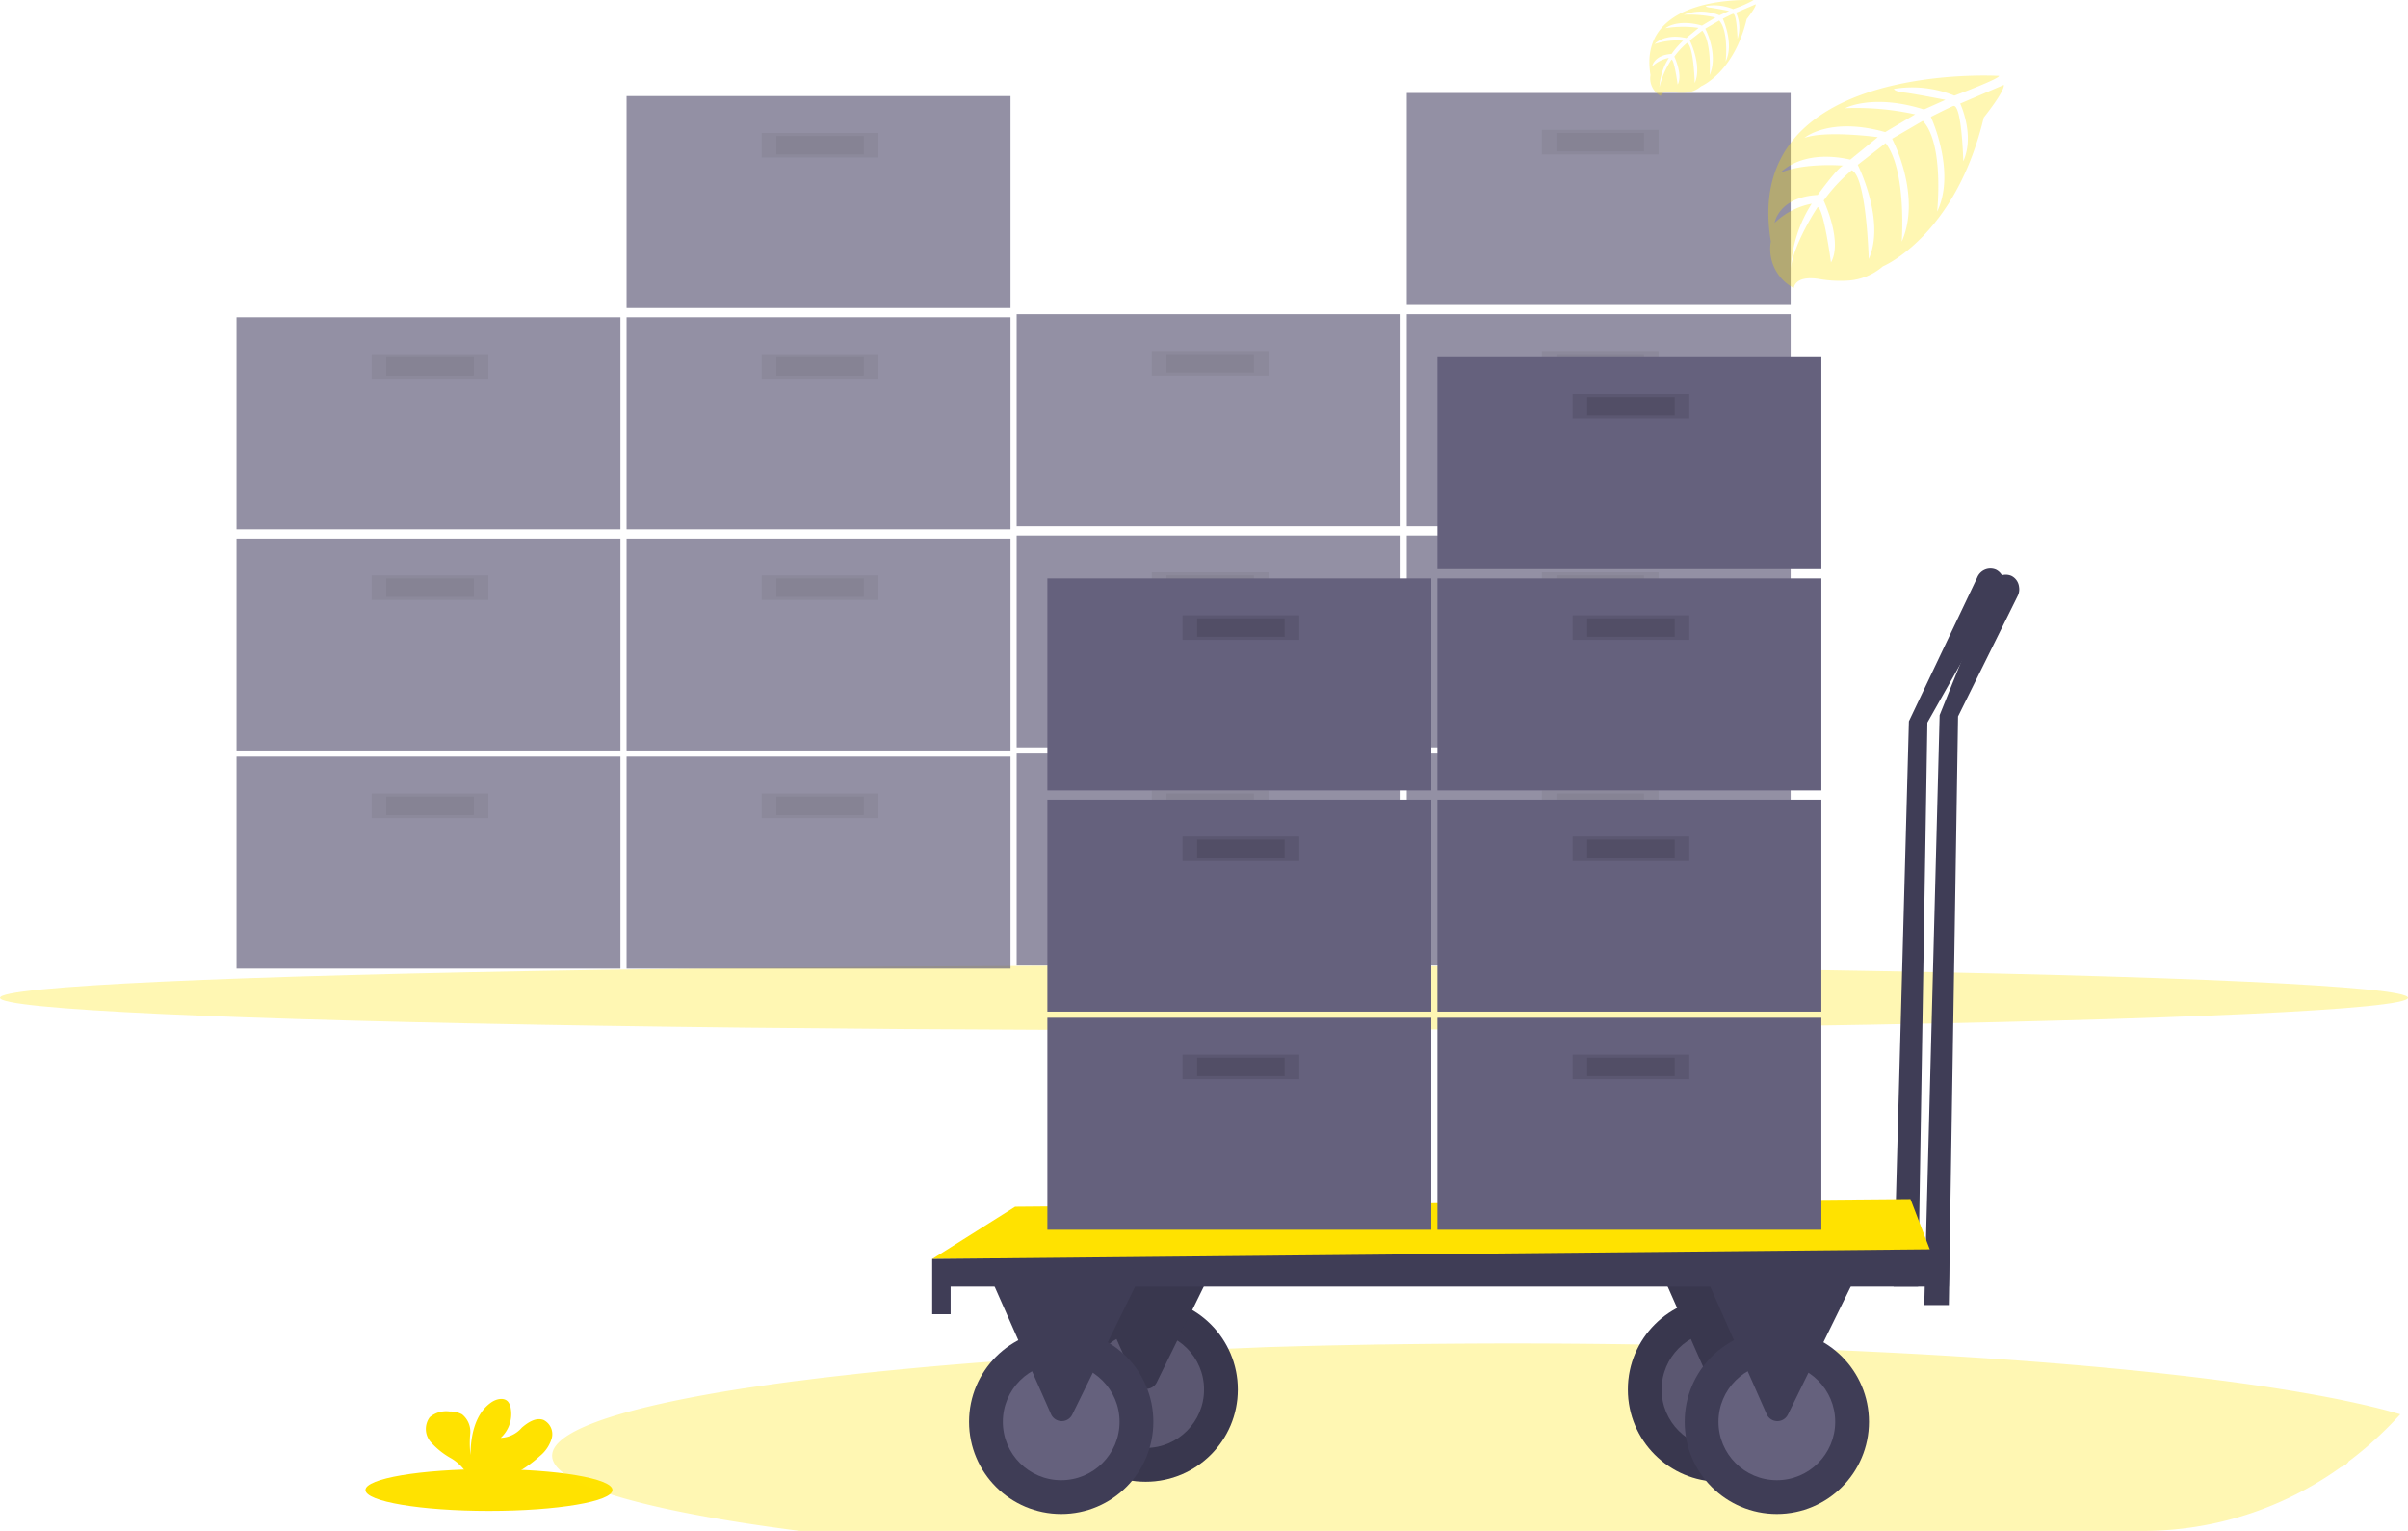 <svg xmlns="http://www.w3.org/2000/svg" width="242.036" height="153.836" viewBox="0 0 242.036 153.836">
  <g id="Cargo" transform="translate(-6.954 -16.37)">
    <ellipse id="Ellipse_153" data-name="Ellipse 153" cx="121.018" cy="3.242" rx="121.018" ry="3.242" transform="translate(6.954 113.391)" fill="#ffe200" opacity="0.3"/>
    <g id="Group_1454" data-name="Group 1454" transform="translate(30.727 26.024)" opacity="0.7">
      <rect id="Rectangle_581" data-name="Rectangle 581" width="38.59" height="21.302" transform="translate(0 66.375)" fill="#65617d"/>
      <rect id="Rectangle_582" data-name="Rectangle 582" width="11.731" height="2.47" transform="translate(13.584 70.079)" opacity="0.1"/>
      <rect id="Rectangle_583" data-name="Rectangle 583" width="8.798" height="1.852" transform="translate(15.05 70.388)" opacity="0.1"/>
      <rect id="Rectangle_584" data-name="Rectangle 584" width="38.59" height="21.302" transform="translate(39.207 66.375)" fill="#65617d"/>
      <rect id="Rectangle_585" data-name="Rectangle 585" width="11.731" height="2.47" transform="translate(52.791 70.079)" opacity="0.1"/>
      <rect id="Rectangle_586" data-name="Rectangle 586" width="8.798" height="1.852" transform="translate(54.257 70.388)" opacity="0.1"/>
      <rect id="Rectangle_587" data-name="Rectangle 587" width="38.59" height="21.302" transform="translate(0 44.456)" fill="#65617d"/>
      <rect id="Rectangle_588" data-name="Rectangle 588" width="11.731" height="2.47" transform="translate(13.584 48.16)" opacity="0.1"/>
      <rect id="Rectangle_589" data-name="Rectangle 589" width="8.798" height="1.852" transform="translate(15.05 48.469)" opacity="0.1"/>
      <rect id="Rectangle_590" data-name="Rectangle 590" width="38.59" height="21.302" transform="translate(39.207 44.456)" fill="#65617d"/>
      <rect id="Rectangle_591" data-name="Rectangle 591" width="11.731" height="2.47" transform="translate(52.791 48.16)" opacity="0.1"/>
      <rect id="Rectangle_592" data-name="Rectangle 592" width="8.798" height="1.852" transform="translate(54.257 48.469)" opacity="0.1"/>
      <rect id="Rectangle_593" data-name="Rectangle 593" width="38.59" height="21.302" transform="translate(0 22.228)" fill="#65617d"/>
      <rect id="Rectangle_594" data-name="Rectangle 594" width="11.731" height="2.47" transform="translate(13.584 25.932)" opacity="0.1"/>
      <rect id="Rectangle_595" data-name="Rectangle 595" width="8.798" height="1.852" transform="translate(15.05 26.241)" opacity="0.1"/>
      <rect id="Rectangle_596" data-name="Rectangle 596" width="38.59" height="21.302" transform="translate(39.207 22.228)" fill="#65617d"/>
      <rect id="Rectangle_597" data-name="Rectangle 597" width="11.731" height="2.47" transform="translate(52.791 25.932)" opacity="0.1"/>
      <rect id="Rectangle_598" data-name="Rectangle 598" width="8.798" height="1.852" transform="translate(54.257 26.241)" opacity="0.1"/>
      <rect id="Rectangle_599" data-name="Rectangle 599" width="38.59" height="21.302" transform="translate(39.207)" fill="#65617d"/>
      <rect id="Rectangle_600" data-name="Rectangle 600" width="11.731" height="2.47" transform="translate(52.791 3.705)" opacity="0.1"/>
      <rect id="Rectangle_601" data-name="Rectangle 601" width="8.798" height="1.852" transform="translate(54.257 4.013)" opacity="0.1"/>
    </g>
    <g id="Group_1455" data-name="Group 1455" transform="translate(109.142 25.715)" opacity="0.7">
      <rect id="Rectangle_602" data-name="Rectangle 602" width="38.59" height="21.302" transform="translate(0 66.375)" fill="#65617d"/>
      <rect id="Rectangle_603" data-name="Rectangle 603" width="11.731" height="2.47" transform="translate(13.584 70.079)" opacity="0.1"/>
      <rect id="Rectangle_604" data-name="Rectangle 604" width="8.798" height="1.852" transform="translate(15.05 70.388)" opacity="0.1"/>
      <rect id="Rectangle_605" data-name="Rectangle 605" width="38.59" height="21.302" transform="translate(39.207 66.375)" fill="#65617d"/>
      <rect id="Rectangle_606" data-name="Rectangle 606" width="11.731" height="2.47" transform="translate(52.791 70.079)" opacity="0.1"/>
      <rect id="Rectangle_607" data-name="Rectangle 607" width="8.798" height="1.852" transform="translate(54.257 70.388)" opacity="0.1"/>
      <rect id="Rectangle_608" data-name="Rectangle 608" width="38.59" height="21.302" transform="translate(0 44.456)" fill="#65617d"/>
      <rect id="Rectangle_609" data-name="Rectangle 609" width="11.731" height="2.47" transform="translate(13.584 48.16)" opacity="0.1"/>
      <rect id="Rectangle_610" data-name="Rectangle 610" width="8.798" height="1.852" transform="translate(15.05 48.469)" opacity="0.1"/>
      <rect id="Rectangle_611" data-name="Rectangle 611" width="38.59" height="21.302" transform="translate(39.207 44.456)" fill="#65617d"/>
      <rect id="Rectangle_612" data-name="Rectangle 612" width="11.731" height="2.47" transform="translate(52.791 48.16)" opacity="0.1"/>
      <rect id="Rectangle_613" data-name="Rectangle 613" width="8.798" height="1.852" transform="translate(54.257 48.469)" opacity="0.1"/>
      <rect id="Rectangle_614" data-name="Rectangle 614" width="38.59" height="21.302" transform="translate(0 22.228)" fill="#65617d"/>
      <rect id="Rectangle_615" data-name="Rectangle 615" width="11.731" height="2.47" transform="translate(13.584 25.932)" opacity="0.1"/>
      <rect id="Rectangle_616" data-name="Rectangle 616" width="8.798" height="1.852" transform="translate(15.05 26.241)" opacity="0.1"/>
      <rect id="Rectangle_617" data-name="Rectangle 617" width="38.59" height="21.302" transform="translate(39.207 22.228)" fill="#65617d"/>
      <rect id="Rectangle_618" data-name="Rectangle 618" width="11.731" height="2.47" transform="translate(52.791 25.932)" opacity="0.1"/>
      <rect id="Rectangle_619" data-name="Rectangle 619" width="8.798" height="1.852" transform="translate(54.257 26.241)" opacity="0.1"/>
      <rect id="Rectangle_620" data-name="Rectangle 620" width="38.59" height="21.302" transform="translate(39.207)" fill="#65617d"/>
      <rect id="Rectangle_621" data-name="Rectangle 621" width="11.731" height="2.47" transform="translate(52.791 3.705)" opacity="0.1"/>
      <rect id="Rectangle_622" data-name="Rectangle 622" width="8.798" height="1.852" transform="translate(54.257 4.013)" opacity="0.1"/>
    </g>
    <path id="Path_330" data-name="Path 330" d="M854.375,124.4s-25.991-1.568-22.935,16.646a4.426,4.426,0,0,0,2.309,4.68s.046-1.349,2.667-.889a12.192,12.192,0,0,0,2.825.136,5.883,5.883,0,0,0,3.451-1.426h0s7.307-3.019,10.148-14.96c0,0,2.1-2.606,2.019-3.275l-4.387,1.874s1.5,3.164.309,5.795c0,0-.142-5.68-.984-5.557-.17.028-2.278,1.1-2.278,1.1s2.578,5.511.633,9.518c0,0,.738-6.792-1.439-9.12l-3.087,1.8s3.013,5.693.969,10.339c0,0,.525-7.125-1.621-9.9l-2.8,2.183s2.831,5.613,1.105,9.465c0,0-.225-8.3-1.71-8.922a17.2,17.2,0,0,0-2.822,3.044s1.939,4.075.735,6.224c0,0-.738-5.526-1.343-5.557,0,0-2.439,3.661-2.692,6.174a13.309,13.309,0,0,1,2.1-6.523,7.339,7.339,0,0,0-3.735,1.936s.38-2.59,4.337-2.816c0,0,2.016-2.778,2.553-2.948,0,0-3.933-.327-6.319.729,0,0,2.1-2.442,7.042-1.331l2.763-2.257s-5.18-.707-7.378.074c0,0,2.529-2.161,8.122-.583l3.013-1.784a27.587,27.587,0,0,0-7.048-.617s2.778-1.5,7.931.127l2.161-.966s-3.235-.636-4.183-.738-1-.361-1-.361a11.222,11.222,0,0,1,6.079.676S854.456,124.691,854.375,124.4Z" transform="translate(-646.491 -100.41)" fill="#ffe200" opacity="0.3"/>
    <path id="Path_331" data-name="Path 331" d="M779.007,139.456s-11.731-.71-10.358,7.523a2.009,2.009,0,0,0,1.04,2.115s.022-.617,1.207-.4a5.407,5.407,0,0,0,1.275.062,2.647,2.647,0,0,0,1.559-.645h0s3.3-1.361,4.587-6.758c0,0,.948-1.179.911-1.482l-1.982.846a3.553,3.553,0,0,1,.145,2.621s-.065-2.569-.444-2.507c-.077,0-1.031.494-1.031.494s1.167,2.491.287,4.3c0,0,.333-3.069-.651-4.121l-1.4.815s1.365,2.572.438,4.671c0,0,.238-3.22-.732-4.473l-1.263.985s1.278,2.538.5,4.279c0,0-.1-3.751-.775-4.032a7.736,7.736,0,0,0-1.275,1.377s.877,1.852.333,2.809c0,0-.333-2.5-.617-2.507a8.377,8.377,0,0,0-1.216,2.779,6.035,6.035,0,0,1,.951-2.948,3.322,3.322,0,0,0-1.689.874s.173-1.167,1.96-1.272a8.433,8.433,0,0,1,1.155-1.331,7.237,7.237,0,0,0-2.856.33s.948-1.105,3.183-.6l1.235-1.019a10.652,10.652,0,0,0-3.334.034s1.142-.976,3.671-.265l1.358-.812a12.209,12.209,0,0,0-3.186-.275,4.874,4.874,0,0,1,3.584.056l.972-.435s-1.463-.29-1.892-.333-.451-.164-.451-.164a5.059,5.059,0,0,1,2.748.309A12.486,12.486,0,0,0,779.007,139.456Z" transform="translate(-595.797 -123.071)" fill="#ffe200" opacity="0.3"/>
    <ellipse id="Ellipse_154" data-name="Ellipse 154" cx="12.414" cy="2.099" rx="12.414" ry="2.099" transform="translate(43.687 163.99)" fill="#ffe200"/>
    <path id="Path_332" data-name="Path 332" d="M243.115,738.4a3.6,3.6,0,0,0,1.182-1.788,1.594,1.594,0,0,0-.827-1.818c-.759-.29-1.571.238-2.186.769a2.918,2.918,0,0,1-2.124,1.025,3.242,3.242,0,0,0,1-3.029,1.271,1.271,0,0,0-.278-.617c-.423-.451-1.186-.259-1.692.1-1.605,1.13-2.053,3.313-2.062,5.273a9.92,9.92,0,0,1-.028-2.161,2.227,2.227,0,0,0-.818-1.923,2.439,2.439,0,0,0-1.235-.29,2.564,2.564,0,0,0-2.016.574,1.99,1.99,0,0,0,.077,2.47,7.856,7.856,0,0,0,2.09,1.673,4.632,4.632,0,0,1,1.491,1.423,1.273,1.273,0,0,1,.111.256h4.526A12.585,12.585,0,0,0,243.115,738.4Z" transform="translate(-181.88 -575.742)" fill="#ffe200"/>
    <path id="Path_333" data-name="Path 333" d="M720.57,463.648a1.4,1.4,0,0,0-.769-1.105,1.436,1.436,0,0,0-1.9.8l-6.857,14.427-1.544,56.8h2.47L712.9,477.9l7.545-13.355A1.466,1.466,0,0,0,720.57,463.648Z" transform="translate(-512.219 -388.924)" fill="#3f3d56"/>
    <path id="Path_334" data-name="Path 334" d="M532.756,721.756a37.193,37.193,0,0,1-5.176,4.726,1.05,1.05,0,0,1-.1.142,1.5,1.5,0,0,1-.675.426h0a34.145,34.145,0,0,1-19.907,6.427h-135c-15.468-2-24.906-4.652-24.906-7.564,0-2.257,5.667-4.359,15.424-6.119q1.517-.278,3.165-.537,1.014-.161,2.075-.309l1.2-.176q1.336-.191,2.743-.374h.076l.982-.124q1.245-.162,2.541-.309l.629-.071,1.6-.179q1.562-.176,3.192-.337,1.353-.133,2.75-.265c9.443-.88,20.33-1.544,32.176-1.973L418.94,715l1.139-.031,2.406-.068.965-.025,1.014-.025.722-.016,3.388-.068,1.741-.031h.356q6.175-.093,12.581-.1c8.441,0,16.627.126,24.428.367h0q6.718.2,13.025.518h.039c12.124.6,22.977,1.482,31.958,2.578l.165.022q3.458.421,6.536.889c1.927.29,3.737.6,5.416.908.582.108,1.147.219,1.7.327l.14.031C528.983,720.753,531.026,721.234,532.756,721.756Z" transform="translate(-284.543 -563.274)" fill="#ffe200" opacity="0.3"/>
    <circle id="Ellipse_156" data-name="Ellipse 156" cx="9.262" cy="9.262" r="9.262" transform="translate(170.577 146.733)" fill="#3f3d56"/>
    <circle id="Ellipse_157" data-name="Ellipse 157" cx="9.262" cy="9.262" r="9.262" transform="translate(170.577 146.733)" opacity="0.1"/>
    <circle id="Ellipse_158" data-name="Ellipse 158" cx="5.866" cy="5.866" r="5.866" transform="translate(173.973 150.129)" fill="#65617d"/>
    <circle id="Ellipse_159" data-name="Ellipse 159" cx="5.866" cy="5.866" r="5.866" transform="translate(173.973 150.129)" opacity="0.1"/>
    <path id="Path_352" data-name="Path 352" d="M630,680.556l6.076,13.738a1.179,1.179,0,0,0,2.14.043l7.221-14.707Z" transform="translate(-457.262 -539.072)" fill="#3f3d56"/>
    <path id="Path_353" data-name="Path 353" d="M630,680.556l6.076,13.738a1.179,1.179,0,0,0,2.14.043l7.221-14.707Z" transform="translate(-457.262 -539.072)" opacity="0.1"/>
    <circle id="Ellipse_160" data-name="Ellipse 160" cx="9.262" cy="9.262" r="9.262" transform="translate(112.847 146.733)" fill="#3f3d56"/>
    <circle id="Ellipse_161" data-name="Ellipse 161" cx="9.262" cy="9.262" r="9.262" transform="translate(112.847 146.733)" opacity="0.1"/>
    <circle id="Ellipse_162" data-name="Ellipse 162" cx="5.866" cy="5.866" r="5.866" transform="translate(116.242 150.129)" fill="#65617d"/>
    <circle id="Ellipse_163" data-name="Ellipse 163" cx="5.866" cy="5.866" r="5.866" transform="translate(116.242 150.129)" opacity="0.1"/>
    <path id="Path_354" data-name="Path 354" d="M443,680.556l6.075,13.738a1.179,1.179,0,0,0,2.139.043l7.221-14.707Z" transform="translate(-327.992 -539.072)" fill="#3f3d56"/>
    <path id="Path_355" data-name="Path 355" d="M443,680.556l6.075,13.738a1.179,1.179,0,0,0,2.139.043l7.221-14.707Z" transform="translate(-327.992 -539.072)" opacity="0.1"/>
    <path id="Path_356" data-name="Path 356" d="M729.027,465.648a1.4,1.4,0,0,0-.768-1.105,1.435,1.435,0,0,0-1.9.8l-5.313,13.191L719.5,537.811h2.47l.926-59.147,6-12.12A1.465,1.465,0,0,0,729.027,465.648Z" transform="translate(-519.132 -390.307)" fill="#3f3d56"/>
    <path id="Path_357" data-name="Path 357" d="M368.5,549.28l8.335-5.248,89.992-.772,2.315,6.02Z" transform="translate(-267.848 -406.406)" fill="#ffe200"/>
    <path id="Path_358" data-name="Path 358" d="M368.5,566.1v-5.557l102.272-.988-.1,3.767H370.352V566.1Z" transform="translate(-267.848 -417.674)" fill="#3f3d56"/>
    <circle id="Ellipse_164" data-name="Ellipse 164" cx="9.262" cy="9.262" r="9.262" transform="translate(104.357 149.974)" fill="#3f3d56"/>
    <circle id="Ellipse_165" data-name="Ellipse 165" cx="5.866" cy="5.866" r="5.866" transform="translate(107.753 153.37)" fill="#65617d"/>
    <path id="Path_359" data-name="Path 359" d="M415.5,691.056l6.075,13.738a1.179,1.179,0,0,0,2.139.043l7.221-14.707Z" transform="translate(-308.982 -546.33)" fill="#3f3d56"/>
    <circle id="Ellipse_166" data-name="Ellipse 166" cx="9.262" cy="9.262" r="9.262" transform="translate(176.288 149.974)" fill="#3f3d56"/>
    <circle id="Ellipse_167" data-name="Ellipse 167" cx="5.866" cy="5.866" r="5.866" transform="translate(179.684 153.37)" fill="#65617d"/>
    <path id="Path_360" data-name="Path 360" d="M648.5,691.056l6.076,13.738a1.179,1.179,0,0,0,2.139.043l7.221-14.707Z" transform="translate(-470.051 -546.33)" fill="#3f3d56"/>
    <rect id="Rectangle_623" data-name="Rectangle 623" width="38.59" height="21.302" transform="translate(112.229 118.639)" fill="#65617d"/>
    <rect id="Rectangle_624" data-name="Rectangle 624" width="11.731" height="2.47" transform="translate(125.813 122.344)" opacity="0.1"/>
    <rect id="Rectangle_625" data-name="Rectangle 625" width="8.798" height="1.852" transform="translate(127.279 122.653)" opacity="0.1"/>
    <rect id="Rectangle_626" data-name="Rectangle 626" width="38.59" height="21.302" transform="translate(151.436 118.639)" fill="#65617d"/>
    <rect id="Rectangle_627" data-name="Rectangle 627" width="11.731" height="2.47" transform="translate(165.02 122.344)" opacity="0.1"/>
    <rect id="Rectangle_628" data-name="Rectangle 628" width="8.798" height="1.852" transform="translate(166.486 122.653)" opacity="0.1"/>
    <rect id="Rectangle_629" data-name="Rectangle 629" width="38.59" height="21.302" transform="translate(112.229 96.72)" fill="#65617d"/>
    <rect id="Rectangle_630" data-name="Rectangle 630" width="11.731" height="2.47" transform="translate(125.813 100.425)" opacity="0.1"/>
    <rect id="Rectangle_631" data-name="Rectangle 631" width="8.798" height="1.852" transform="translate(127.279 100.733)" opacity="0.1"/>
    <rect id="Rectangle_632" data-name="Rectangle 632" width="38.59" height="21.302" transform="translate(151.436 96.72)" fill="#65617d"/>
    <rect id="Rectangle_633" data-name="Rectangle 633" width="11.731" height="2.47" transform="translate(165.02 100.425)" opacity="0.1"/>
    <rect id="Rectangle_634" data-name="Rectangle 634" width="8.798" height="1.852" transform="translate(166.486 100.733)" opacity="0.1"/>
    <rect id="Rectangle_635" data-name="Rectangle 635" width="38.59" height="21.302" transform="translate(112.229 74.492)" fill="#65617d"/>
    <rect id="Rectangle_636" data-name="Rectangle 636" width="11.731" height="2.47" transform="translate(125.813 78.197)" opacity="0.1"/>
    <rect id="Rectangle_637" data-name="Rectangle 637" width="8.798" height="1.852" transform="translate(127.279 78.506)" opacity="0.1"/>
    <rect id="Rectangle_638" data-name="Rectangle 638" width="38.59" height="21.302" transform="translate(151.436 74.492)" fill="#65617d"/>
    <rect id="Rectangle_639" data-name="Rectangle 639" width="11.731" height="2.47" transform="translate(165.02 78.197)" opacity="0.1"/>
    <rect id="Rectangle_640" data-name="Rectangle 640" width="8.798" height="1.852" transform="translate(166.486 78.506)" opacity="0.1"/>
    <rect id="Rectangle_641" data-name="Rectangle 641" width="38.59" height="21.302" transform="translate(151.436 52.265)" fill="#65617d"/>
    <rect id="Rectangle_642" data-name="Rectangle 642" width="11.731" height="2.47" transform="translate(165.02 55.969)" opacity="0.1"/>
    <rect id="Rectangle_643" data-name="Rectangle 643" width="8.798" height="1.852" transform="translate(166.486 56.278)" opacity="0.1"/>
  </g>
</svg>
